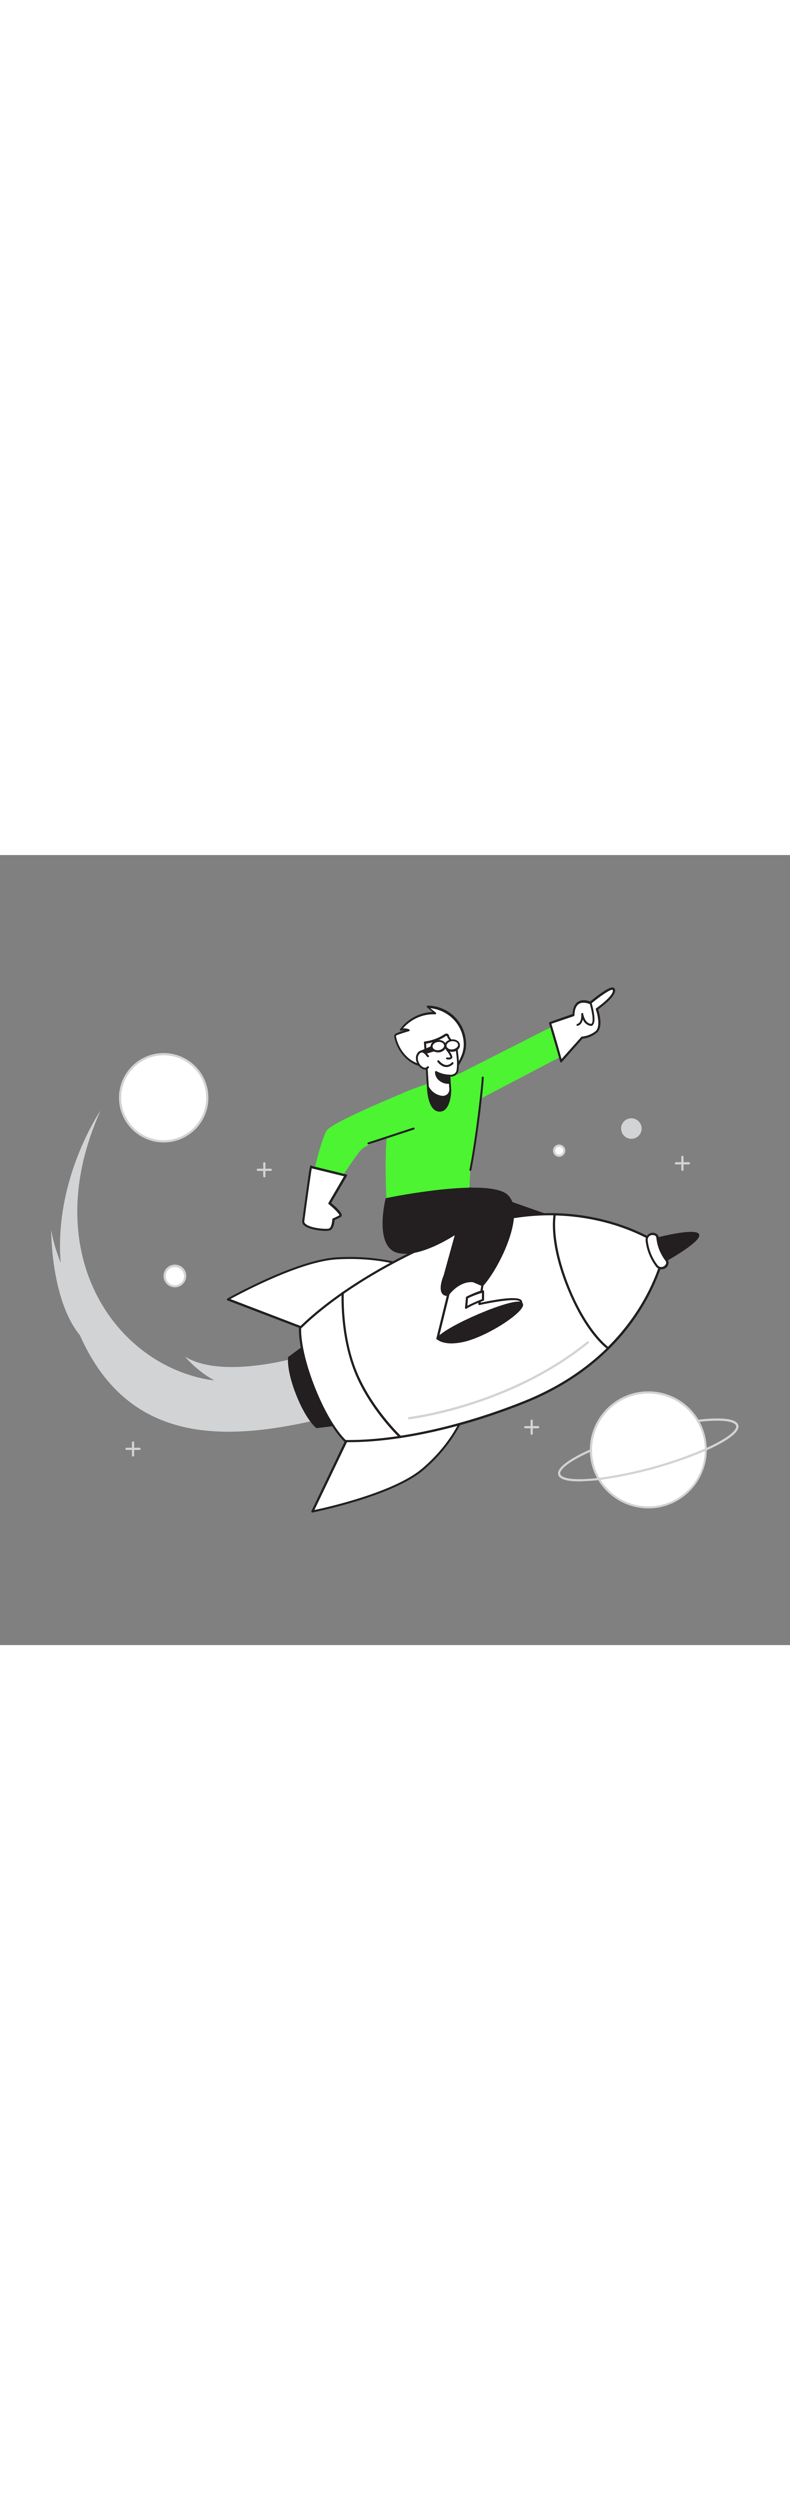 <svg version="1.1" id="Layer_1" xmlns="http://www.w3.org/2000/svg" xmlns:xlink="http://www.w3.org/1999/xlink" x="0px" y="0px" viewBox="0 0 500 500" style="width: 158px;" xml:space="preserve" data-imageid="rocket-boy-26" imageName="Rocket Boy" class="illustrations_image">
<rect x="0" y="0" width="500" height="500" fill="#808080" stroke="none"/>
<style type="text/css">
	.st0_rocket-boy-26{fill:#231F20;}
	.st1_rocket-boy-26{fill:#FFFFFF;}
	.st2_rocket-boy-26{fill:#D1D3D4;}
	.st3_rocket-boy-26{fill:#68E1FD;}
</style>
<g id="Left_Foot_rocket-boy-26">
	<polygon class="st0_rocket-boy-26" points="297.1,210.8 388.7,242.9 340.6,255.2 284.3,227.4 &#9;"/>
	<path class="st0_rocket-boy-26" d="M340.6,255.8c-0.1,0-0.2,0-0.3-0.1L284,227.9c-0.3-0.1-0.4-0.5-0.3-0.8c0,0,0-0.1,0.1-0.1l12.9-16.6&#10;&#9;&#9;c0.2-0.2,0.4-0.3,0.7-0.2l91.6,32.1c0.3,0.1,0.4,0.3,0.4,0.6c0,0.3-0.2,0.5-0.5,0.6l-48.1,12.3&#10;&#9;&#9;C340.7,255.8,340.7,255.8,340.6,255.8z M285.2,227.2l55.5,27.4l45.9-11.8l-89.2-31.3L285.2,227.2z"/>
</g>
<g id="Stars_and_Planet_rocket-boy-26">
	<circle class="st1_rocket-boy-26" cx="103.6" cy="153.6" r="27.6"/>
	<path class="st2_rocket-boy-26" d="M103.6,181.9c-15.6,0-28.3-12.7-28.3-28.3c0-15.6,12.7-28.3,28.3-28.3c15.6,0,28.3,12.7,28.3,28.3&#10;&#9;&#9;C131.9,169.2,119.2,181.9,103.6,181.9z M103.6,126.7c-14.9,0-26.9,12.1-26.9,26.9s12.1,26.9,26.9,26.9s26.9-12.1,26.9-26.9&#10;&#9;&#9;C130.5,138.7,118.4,126.7,103.6,126.7z"/>
	<circle class="st1_rocket-boy-26" cx="110.7" cy="266.5" r="6.5"/>
	<path class="st2_rocket-boy-26" d="M110.7,273.6c-4,0-7.2-3.2-7.2-7.2c0-4,3.2-7.2,7.2-7.2s7.2,3.2,7.2,7.2l0,0&#10;&#9;&#9;C117.8,270.4,114.6,273.6,110.7,273.6z M110.7,260.7c-3.2,0-5.8,2.6-5.8,5.8c0,3.2,2.6,5.8,5.8,5.8c3.2,0,5.8-2.6,5.8-5.8&#10;&#9;&#9;c0,0,0,0,0,0C116.4,263.3,113.8,260.7,110.7,260.7z"/>
	<circle class="st1_rocket-boy-26" cx="353.9" cy="187.1" r="3.2"/>
	<path class="st2_rocket-boy-26" d="M353.9,191c-2.2,0-3.9-1.8-3.9-3.9c0-2.2,1.8-3.9,3.9-3.9c2.2,0,3.9,1.8,3.9,3.9c0,0,0,0,0,0&#10;&#9;&#9;C357.8,189.2,356,191,353.9,191z M353.9,184.6c-1.4,0-2.5,1.1-2.5,2.5s1.1,2.5,2.5,2.5s2.5-1.1,2.5-2.5l0,0&#10;&#9;&#9;C356.4,185.7,355.3,184.5,353.9,184.6C353.9,184.5,353.9,184.5,353.9,184.6L353.9,184.6z"/>
	<circle class="st2_rocket-boy-26" cx="399.6" cy="173.1" r="6.5"/>
	<circle class="st1_rocket-boy-26" cx="410.4" cy="376.5" r="36.4"/>
	<path class="st2_rocket-boy-26" d="M410.4,413.5c-20.5,0-37.1-16.6-37.1-37s16.6-37.1,37-37.1c16.7,0,31.3,11.1,35.7,27.2l0,0&#10;&#9;&#9;c5.4,19.7-6.2,40.1-25.9,45.6C417,413.1,413.7,413.5,410.4,413.5L410.4,413.5z M410.4,340.8c-19.7,0-35.7,16-35.7,35.7&#10;&#9;&#9;c0,19.7,16,35.7,35.7,35.7c19.7,0,35.7-16,35.7-35.7c0-3.2-0.4-6.4-1.3-9.5l0,0C440.4,351.5,426.4,340.8,410.4,340.8L410.4,340.8z"/>
	<path class="st2_rocket-boy-26" d="M366.6,396.4c-6.5,0-12.4-0.9-13.3-4.2c-1.5-5.4,12.1-12.4,20.4-16.1c0.4-0.2,0.8,0,0.9,0.4&#10;&#9;&#9;c0.2,0.4,0,0.8-0.4,0.9c-15.5,6.9-20.3,12-19.6,14.4s7.4,4.4,24.2,2.4c23.2-3.1,46-9.4,67.5-18.6c15.5-6.9,20.3-12,19.6-14.4&#10;&#9;&#9;s-7.4-4.4-24.2-2.4c-0.4,0-0.7-0.2-0.8-0.6c0,0,0,0,0,0c0-0.4,0.2-0.7,0.6-0.8c9-1.1,24.3-2,25.8,3.4s-12.1,12.4-20.4,16.1&#10;&#9;&#9;c-21.7,9.3-44.6,15.5-67.9,18.7C374.9,396,370.7,396.3,366.6,396.4z"/>
	<path class="st2_rocket-boy-26" d="M336.5,366.9c-0.4,0-0.7-0.3-0.7-0.7v0V358c0-0.4,0.3-0.7,0.7-0.7c0.4,0,0.7,0.3,0.7,0.7v8.2&#10;&#9;&#9;C337.2,366.6,336.9,366.9,336.5,366.9z"/>
	<path class="st2_rocket-boy-26" d="M340.6,362.8h-8.2c-0.4,0-0.7-0.3-0.7-0.7c0-0.4,0.3-0.7,0.7-0.7h8.2c0.4,0,0.7,0.3,0.7,0.7&#10;&#9;&#9;S341,362.8,340.6,362.8C340.6,362.8,340.6,362.8,340.6,362.8z"/>
	<path class="st2_rocket-boy-26" d="M431.9,199.9c-0.4,0-0.7-0.3-0.7-0.7c0,0,0,0,0,0V191c0-0.4,0.3-0.7,0.7-0.7c0.4,0,0.7,0.3,0.7,0.7&#10;&#9;&#9;c0,0,0,0,0,0v8.2C432.6,199.6,432.2,199.9,431.9,199.9z"/>
	<path class="st2_rocket-boy-26" d="M436,195.8h-8.2c-0.4,0-0.7-0.3-0.7-0.7s0.3-0.7,0.7-0.7c0,0,0,0,0,0h8.2c0.4,0,0.7,0.3,0.7,0.7&#10;&#9;&#9;C436.7,195.5,436.4,195.8,436,195.8z"/>
	<path class="st2_rocket-boy-26" d="M84.2,380.7c-0.4,0-0.7-0.3-0.7-0.7l0,0v-8.2c0-0.4,0.3-0.7,0.7-0.7c0.4,0,0.7,0.3,0.7,0.7v8.3&#10;&#9;&#9;C84.9,380.4,84.6,380.7,84.2,380.7z"/>
	<path class="st2_rocket-boy-26" d="M88.3,376.5h-8.2c-0.4,0-0.7-0.3-0.7-0.7c0-0.4,0.3-0.7,0.7-0.7h8.2c0.4,0,0.7,0.3,0.7,0.7&#10;&#9;&#9;C89,376.2,88.7,376.5,88.3,376.5C88.3,376.5,88.3,376.5,88.3,376.5z"/>
	<path class="st2_rocket-boy-26" d="M167.3,204c-0.4,0-0.7-0.3-0.7-0.7v-8.2c0-0.4,0.3-0.7,0.7-0.7c0.4,0,0.7,0.3,0.7,0.7v8.2&#10;&#9;&#9;C168,203.7,167.7,204,167.3,204z"/>
	<path class="st2_rocket-boy-26" d="M171.4,199.9h-8.2c-0.4,0-0.7-0.3-0.7-0.7c0-0.4,0.3-0.7,0.7-0.7c0,0,0,0,0,0h8.2c0.4,0,0.7,0.3,0.7,0.7&#10;&#9;&#9;C172.1,199.6,171.8,199.9,171.4,199.9C171.4,199.9,171.4,199.9,171.4,199.9z"/>
</g>
<g id="Rocket_rocket-boy-26">
	<path class="st2_rocket-boy-26" d="M189.9,317.5c0,0-48.6,14.7-72.7,0c0,0,18.5,23.1,43.6,20.5S189.9,317.5,189.9,317.5z"/>
	<path class="st2_rocket-boy-26" d="M206.8,304.8c0,0-37,35.8-79,26.4c-58.3-13-103.3-82.4-64.2-169.4c0,0-40.6,59-19.6,124.7&#10;&#9;&#9;c28.8,90,98.3,86.3,169.1,67.9"/>
	<path class="st0_rocket-boy-26" d="M182.9,318c0,0-1.1,7.8,5.2,23.5s12.4,20.6,12.4,20.6l22.2-2.7l-21.8-54.6L182.9,318z"/>
	<path class="st0_rocket-boy-26" d="M200.5,362.7c-0.1,0-0.3,0-0.4-0.1c-0.3-0.2-6.4-5.2-12.6-20.8s-5.2-23.5-5.2-23.8c0-0.2,0.1-0.3,0.2-0.4&#10;&#9;&#9;l18-13.3c0.2-0.1,0.4-0.2,0.5-0.1c0.2,0.1,0.3,0.2,0.4,0.4l21.8,54.6c0.1,0.3,0,0.7-0.3,0.8c-0.1,0-0.1,0-0.2,0L200.5,362.7&#10;&#9;&#9;L200.5,362.7z M183.5,318.4c-0.1,1.5-0.3,9.1,5.1,22.9s10.9,19.2,12,20.2l21.1-2.6l-21.2-53.1L183.5,318.4z"/>
	<path class="st1_rocket-boy-26" d="M293.4,354.4c0,0-6.2,17.8-26,34.5s-69.6,26.5-69.6,26.5l27.3-57.1L293.4,354.4z"/>
	<path class="st0_rocket-boy-26" d="M197.8,416.2c-0.2,0-0.4-0.1-0.6-0.3c-0.2-0.2-0.2-0.5-0.1-0.7l27.3-57.1c0.1-0.2,0.3-0.4,0.6-0.4l68.3-4&#10;&#9;&#9;c0.2,0,0.5,0.1,0.6,0.3c0.1,0.2,0.2,0.4,0.1,0.6c-0.1,0.2-6.5,18.2-26.2,34.8s-69.5,26.6-70,26.7L197.8,416.2z M225.6,359.1&#10;&#9;&#9;L199,414.5c8.2-1.7,50.4-11.2,68-26.1c16.8-14.2,23.8-29.3,25.4-33.2L225.6,359.1z"/>
	<path class="st1_rocket-boy-26" d="M255.6,259.6c0,0-16.7-5.9-42.6-4.4s-68.8,25.9-68.8,25.9l59.1,22.6L255.6,259.6z"/>
	<path class="st0_rocket-boy-26" d="M203.3,304.5c-0.1,0-0.2,0-0.2,0l-59.1-22.6c-0.3-0.1-0.4-0.3-0.4-0.6c0-0.3,0.1-0.5,0.4-0.7&#10;&#9;&#9;c0.4-0.2,43.4-24.5,69.1-26s42.7,4.4,42.9,4.5c0.4,0.1,0.6,0.5,0.4,0.9c0,0.1-0.1,0.2-0.2,0.3l-52.3,44.1&#10;&#9;&#9;C203.7,304.4,203.5,304.5,203.3,304.5z M145.8,281l57.4,22l51-43.1c-4.2-1.3-19.6-5.3-41.1-4C190.2,257.2,153.2,277,145.8,281z"/>
	<path class="st1_rocket-boy-26" d="M189.9,299.3c21.7-21.3,56.8-43.2,98.9-60c63.8-25.4,111-3.5,126.6,5.8c3.5,2.1,5.1,6.2,4,10.1&#10;&#9;&#9;c-5,17.5-24.1,65.9-87.9,91.3c-42.1,16.8-82.6,25-113,24.5c0,0-9.8-8.7-19.8-33.6S189.9,299.3,189.9,299.3z"/>
	<path class="st0_rocket-boy-26" d="M221.1,371.6h-2.6c-0.2,0-0.3-0.1-0.4-0.2c-0.4-0.4-10.1-9.1-20-33.9s-8.9-37.8-8.9-38.3&#10;&#9;&#9;c0-0.2,0.1-0.3,0.2-0.4c22.6-22.1,58.7-44,99.1-60.2c63.3-25.2,110.1-4.4,127.2,5.8c3.8,2.2,5.6,6.7,4.4,10.9&#10;&#9;&#9;c-5.5,19.2-25,66.5-88.3,91.8C292.5,362.8,252.3,371.6,221.1,371.6z M218.8,370.2c31.3,0.4,72.4-8.5,112.5-24.5&#10;&#9;&#9;c62.7-25,82.1-71.9,87.5-90.8c1-3.6-0.5-7.4-3.7-9.3c-17-10.1-63.3-30.7-126-5.7c-40.1,16-76,37.7-98.5,59.7&#10;&#9;&#9;c-0.1,1.9-0.2,14.8,8.8,37.5S217.4,368.9,218.8,370.2z"/>
	<path class="st1_rocket-boy-26" d="M419.4,255.1c-3.2,11.1-12.1,34.7-34.5,57c0,0-13.6-9.3-25.4-38.9s-8.4-45.7-8.4-45.7&#10;&#9;&#9;c31.6,0.7,54.3,11.7,64.3,17.6C418.9,247.1,420.5,251.2,419.4,255.1z"/>
	<path class="st0_rocket-boy-26" d="M384.9,312.8c-0.1,0-0.3,0-0.4-0.1c-0.6-0.4-13.9-9.8-25.7-39.2s-8.5-45.5-8.4-46.1c0.1-0.3,0.4-0.5,0.7-0.6&#10;&#9;&#9;l0,0c31.4,0.7,54,11.4,64.6,17.7c3.8,2.2,5.6,6.7,4.4,10.9l0,0c-3.4,11.9-12.4,35.2-34.7,57.3C385.2,312.7,385.1,312.8,384.9,312.8&#10;&#9;&#9;z M351.7,228.1c-0.5,3.1-2,18.8,8.4,44.8s22.2,36.3,24.7,38.3c21.8-21.8,30.6-44.5,33.9-56.2l0,0c1-3.6-0.5-7.4-3.7-9.3&#10;&#9;&#9;C404.6,239.4,382.5,229,351.7,228.1z"/>
	<path class="st1_rocket-boy-26" d="M199.6,296.3c-0.4,0-0.7-0.3-0.7-0.7c0-0.2,0.1-0.4,0.2-0.5c15.7-12.9,32.3-24.7,49.4-35.6&#10;&#9;&#9;c0.3-0.2,0.8-0.1,1,0.2c0.2,0.3,0.1,0.8-0.2,1l0,0c-17.1,10.8-33.6,22.7-49.3,35.5C199.9,296.2,199.8,296.3,199.6,296.3z"/>
	<path class="st0_rocket-boy-26" d="M253.3,369c-0.2,0-0.4-0.1-0.5-0.2c-0.2-0.2-19.1-18.2-28.5-41.8s-8.1-49.7-8.1-49.9c0-0.4,0.4-0.7,0.7-0.7&#10;&#9;&#9;c0,0,0,0,0,0c0.4,0,0.7,0.4,0.7,0.7c0,0.3-1.3,26.1,8,49.3s28,41.1,28.2,41.3c0.3,0.3,0.3,0.7,0,1c0,0,0,0,0,0&#10;&#9;&#9;C253.7,368.9,253.5,369,253.3,369z"/>
	<path class="st0_rocket-boy-26" d="M413.5,243.2c0,0,26.9-7,28.5-3s-22.8,17.4-22.8,17.4"/>
	<path class="st0_rocket-boy-26" d="M419.2,258.3c-0.2,0-0.4-0.1-0.5-0.3c-0.2-0.3,0-0.7,0.2-0.8c11.5-6.3,23.3-14.5,22.5-16.7s-15.1,0.1-27.8,3.4&#10;&#9;&#9;c-0.3,0.1-0.7-0.1-0.8-0.4c-0.1-0.3,0.1-0.7,0.5-0.8c6.4-1.7,27.6-6.8,29.2-2.6s-17.2,15-23,18.2&#10;&#9;&#9;C419.4,258.3,419.3,258.3,419.2,258.3z"/>
	<path class="st1_rocket-boy-26" d="M415.8,260.2c-3.7-4.8-6-10.5-6.6-16.5c-0.1-2,1.4-3.7,3.3-3.9l0,0c1.6-0.4,3.2,0.6,3.6,2.2c0,0.1,0,0.1,0,0.2&#10;&#9;&#9;c0.5,5.2,2.5,10.1,5.7,14.2c0.9,1.4,0.6,3.2-0.8,4.2c-0.1,0-0.1,0.1-0.2,0.1l0,0C419.3,262,417.1,261.7,415.8,260.2z"/>
	<path class="st0_rocket-boy-26" d="M418.6,262.2c-1.3,0-2.5-0.6-3.3-1.6c-3.7-4.9-6.1-10.7-6.7-16.8c-0.1-2.3,1.6-4.4,3.9-4.7&#10;&#9;&#9;c1.1-0.2,2.3,0.1,3.2,0.8c0.7,0.5,1.2,1.4,1.3,2.3c0.5,5,2.4,9.8,5.5,13.9c0.5,0.7,0.8,1.6,0.6,2.5c-0.2,1.1-0.8,2.1-1.8,2.8&#10;&#9;&#9;C420.5,261.9,419.6,262.2,418.6,262.2z M413.1,240.5h-0.5c-1.6,0.2-2.7,1.5-2.7,3.1c0.6,5.9,2.8,11.5,6.4,16.1l0,0&#10;&#9;&#9;c1,1.2,2.8,1.4,4.1,0.4c0.6-0.4,1.1-1.1,1.2-1.8c0.1-0.5,0-1-0.4-1.5c-3.2-4.2-5.3-9.3-5.8-14.6c-0.1-0.5-0.3-1-0.7-1.3&#10;&#9;&#9;C414.3,240.7,413.7,240.5,413.1,240.5L413.1,240.5z"/>
	<path class="st2_rocket-boy-26" d="M258.9,357.1c-0.4,0-0.7-0.4-0.7-0.7c0-0.3,0.3-0.6,0.6-0.7c0.6-0.1,63.1-7.6,112.8-47.8&#10;&#9;&#9;c0.3-0.2,0.8-0.2,1,0.1c0,0,0,0,0,0c0.2,0.3,0.2,0.7-0.1,1c0,0,0,0,0,0C322.5,349.5,259.6,357.1,258.9,357.1L258.9,357.1z"/>
	<path class="st2_rocket-boy-26" d="M58.2,299.1c-2.1-4.2-22.6-39.5-25.8-62.1c0,0-0.4,44,18,66.7S58.2,299.1,58.2,299.1z"/>
</g>
<g id="Character_rocket-boy-26">
	<path class="st3_rocket-boy-26 targetColor" d="M307.4,142.8c0,0-10.6,48.1-10.2,68c0,1,3.1,3.4,3.2,4.3c1.5,17.8-55.8,2.8-55.8,2.8s-2.1-37.7,2.1-51.2&#10;&#9;&#9;s8.8-16.4,8.8-16.4s38.3-15.1,45.1-12.9S307.4,142.8,307.4,142.8z" style="fill: rgb(76, 244, 50);"/>
	<polygon class="st3_rocket-boy-26 targetColor" points="286.8,163.3 359.7,125.1 353.9,106.3 275.9,145.9 &#9;" style="fill: rgb(76, 244, 50);"/>
	<path class="st1_rocket-boy-26" d="M287.9,134.1c1.2-0.5,2.2-1.5,2.8-2.7c2.1-3.7,3.7-7.7,3.6-12c-0.3-12.9-10.8-23.2-23.7-23.4l5,4&#10;&#9;&#9;c-8.6-0.3-16.8,3.6-21.9,10.6c1.7-0.5,3.5-0.4,5.1,0.2c-2.5,0.7-5,1.5-7.5,2.4c-0.8,0.1-1.3,0.9-1.2,1.7c0,0.1,0.1,0.3,0.1,0.4&#10;&#9;&#9;c1.8,8.3,8,16,16.4,17.8c1.4,0.3,2.9,0.4,4.3,0.6c3.2,0.4,6.3,1.1,9.5,1.2c2,0.1,4,0,6-0.4C286.9,134.4,287.4,134.3,287.9,134.1z"/>
	<path class="st0_rocket-boy-26" d="M281.9,135.7c-0.5,0-1,0-1.6,0c-2.1-0.1-4.2-0.4-6.2-0.8c-1.1-0.2-2.2-0.3-3.3-0.5l-1-0.1&#10;&#9;&#9;c-1.1-0.1-2.2-0.3-3.3-0.5c-8.1-1.7-14.9-9.1-16.9-18.3c-0.2-0.6-0.1-1.3,0.2-1.9c0.3-0.4,0.8-0.7,1.3-0.9c1.6-0.7,3.3-1.2,5-1.8&#10;&#9;&#9;c-0.8,0-1.5,0.1-2.2,0.3c-0.3,0.1-0.5,0-0.7-0.2c-0.2-0.2-0.2-0.5,0-0.8c4.9-6.6,12.5-10.6,20.6-10.9l-3.5-2.9&#10;&#9;&#9;c-0.2-0.2-0.3-0.5-0.2-0.7c0.1-0.2,0.3-0.4,0.6-0.4c13.3,0.1,24,10.7,24.3,24c0.1,3.9-1.1,7.9-3.7,12.3c-0.6,1.4-1.7,2.4-3.1,3l0,0&#10;&#9;&#9;c-0.5,0.2-1.1,0.4-1.6,0.5C285,135.5,283.5,135.7,281.9,135.7z M255.8,109.7c1.1,0,2.1,0.2,3.1,0.6c0.3,0.1,0.4,0.4,0.4,0.6&#10;&#9;&#9;c0,0.3-0.2,0.5-0.5,0.6c-2.5,0.7-5,1.5-7.4,2.4c-0.3,0.1-0.5,0.2-0.7,0.4c-0.1,0.3-0.1,0.6,0,0.9c1.9,8.7,8.2,15.7,15.9,17.3&#10;&#9;&#9;c1,0.2,2.1,0.4,3.2,0.5l1,0.1c1.1,0.1,2.2,0.3,3.4,0.5c2,0.3,4.1,0.6,6.1,0.8c2,0.1,3.9,0,5.8-0.4c0.5-0.1,1-0.2,1.4-0.4l0,0&#10;&#9;&#9;c1.1-0.5,2-1.3,2.5-2.5c2.5-4.2,3.6-8,3.5-11.6c-0.1-5-1.9-9.9-5-13.8c-4-5-9.8-8.1-16.2-8.8l3.5,2.8c0.2,0.2,0.3,0.5,0.2,0.7&#10;&#9;&#9;c-0.1,0.3-0.3,0.4-0.6,0.4c-7.8-0.3-15.3,3-20.4,9C255.4,109.7,255.6,109.7,255.8,109.7L255.8,109.7z M287.9,134.1L287.9,134.1z"/>
	<path class="st0_rocket-boy-26" d="M270.8,146.7c0,0,0.2,14.6,7.1,15.1s7.1-13,7.1-13"/>
	<path class="st0_rocket-boy-26" d="M278.3,162.4h-0.4c-7.4-0.5-7.7-15.1-7.7-15.7c0-0.3,0.2-0.7,0.5-0.7s0.7,0.2,0.7,0.5c0,0.1,0,0.1,0,0.2&#10;&#9;&#9;c0,0.1,0.3,14.1,6.6,14.5c1.1,0.1,2.2-0.3,3-1.1c3.3-3,3.4-11.2,3.4-11.3c0-0.3,0.3-0.6,0.6-0.6c0.3,0,0.6,0.3,0.6,0.6c0,0,0,0,0,0&#10;&#9;&#9;c0,0.4-0.1,8.8-3.8,12.2C280.9,161.9,279.6,162.4,278.3,162.4z"/>
	<path class="st1_rocket-boy-26" d="M284.4,139.6l0.6,9.2c0,0-0.6,5.2-6.3,4c-3.4-0.8-6.3-3-7.9-6.1c0,0-1.4-22.1-1.9-28c4.1-0.5,8.1-1.9,11.6-4&#10;&#9;&#9;c0.5-0.4,1.1-0.8,1.7-1c1.1-0.2,1,0.5,1.5,1.4c0.9,1.8,2.4,3.2,4.2,4c0.2,0.1,0.4,0.2,0.6,0.4c0.1,0.2,0.1,0.3,0.1,0.5&#10;&#9;&#9;c0.6,5.3,1.7,10.5,0.9,15.8C289,140.4,284.4,139.6,284.4,139.6z"/>
	<path class="st0_rocket-boy-26" d="M280.3,153.6c-0.6,0-1.2-0.1-1.8-0.2c-3.6-0.8-6.7-3.2-8.3-6.5c0-0.1,0-0.1,0-0.2c0-0.2-1.4-22.2-1.9-28&#10;&#9;&#9;c0-0.2,0-0.3,0.1-0.5c0.1-0.1,0.3-0.2,0.4-0.2c4-0.5,7.9-1.8,11.4-3.9c0.2-0.1,0.3-0.2,0.5-0.3c0.4-0.3,0.9-0.6,1.5-0.8&#10;&#9;&#9;c0.8-0.2,1.7,0.3,1.9,1.1c0,0,0,0.1,0,0.1c0.1,0.2,0.2,0.4,0.2,0.6c0.9,1.6,2.2,3,3.9,3.7c0.3,0.1,0.7,0.4,0.9,0.7&#10;&#9;&#9;c0.1,0.2,0.2,0.5,0.2,0.8c0.1,1.1,0.3,2.3,0.4,3.4c0.5,4.1,1.1,8.3,0.5,12.6c-0.1,1.3-0.8,2.5-1.8,3.3c-1,0.7-2.2,1-3.4,1l0.6,8.5&#10;&#9;&#9;c-0.2,1.6-1,3-2.2,3.9C282.5,153.3,281.4,153.7,280.3,153.6z M271.4,146.5c1.5,2.9,4.2,5,7.4,5.7c1.3,0.4,2.7,0.2,3.9-0.5&#10;&#9;&#9;c0.9-0.7,1.5-1.8,1.7-2.9l-0.6-9.1c0-0.2,0.1-0.4,0.2-0.5c0.1-0.1,0.3-0.2,0.5-0.2c1.1,0.2,2.2-0.1,3.2-0.7&#10;&#9;&#9;c0.8-0.6,1.2-1.5,1.3-2.4c0.6-4.1,0-8.2-0.5-12.2c-0.1-1.1-0.3-2.3-0.4-3.4c0-0.1,0-0.2,0-0.2c-0.1-0.1-0.2-0.1-0.3-0.2&#10;&#9;&#9;c-1.9-0.9-3.5-2.4-4.5-4.3c-0.1-0.2-0.2-0.5-0.3-0.7c-0.1-0.1-0.1-0.3-0.2-0.4l0,0c-0.1,0-0.2,0-0.4,0c-0.3,0.1-0.6,0.3-0.9,0.5&#10;&#9;&#9;c-0.2,0.1-0.4,0.3-0.6,0.4c-3.5,2-7.3,3.4-11.2,4C270.1,125.6,271.3,144.8,271.4,146.5L271.4,146.5z"/>
	<path class="st0_rocket-boy-26" d="M284.6,144.1c-2.3,0.2-4.5-0.5-6.3-1.9c-1.5-1.2-2.3-3-2.4-4.9c2.6,1.4,5.5,2.2,8.4,2.3L284.6,144.1z"/>
	<path class="st0_rocket-boy-26" d="M284,144.8c-2.2,0.1-4.4-0.7-6.1-2.1c-1.6-1.3-2.6-3.3-2.6-5.4c0-0.3,0.3-0.6,0.7-0.6c0.1,0,0.2,0,0.3,0.1&#10;&#9;&#9;c2.5,1.4,5.3,2.1,8.1,2.2c0.3,0,0.6,0.2,0.6,0.6l0.2,4.5c0,0.3-0.2,0.6-0.5,0.6C284.5,144.7,284.2,144.8,284,144.8z M276.7,138.4&#10;&#9;&#9;c0.3,1.3,1,2.5,2.1,3.4c1.5,1.2,3.3,1.9,5.2,1.8l-0.2-3.3C281.3,140.1,278.9,139.5,276.7,138.4L276.7,138.4z"/>
	<path class="st1_rocket-boy-26" d="M283,123.2c0,0,3.2,4.2,2.6,5.1c-0.7,0.8-2.7,0.4-2.7,0.4"/>
	<path class="st0_rocket-boy-26" d="M283.9,129.4c-0.4,0-0.8,0-1.1-0.1c-0.3-0.1-0.6-0.4-0.5-0.7c0,0,0,0,0,0c0.1-0.3,0.4-0.6,0.7-0.5c0,0,0,0,0,0&#10;&#9;&#9;c0.7,0.1,1.8,0.1,2.1-0.2c-0.6-1.6-1.5-3-2.6-4.3c-0.2-0.3-0.2-0.6,0.1-0.9c0,0,0,0,0,0c0.3-0.2,0.7-0.2,0.9,0.1c0,0,0,0,0,0&#10;&#9;&#9;c2.4,3.1,3.2,5,2.6,5.8C285.5,129.2,284.7,129.5,283.9,129.4z"/>
	<path class="st0_rocket-boy-26" d="M282.6,134.2h-0.2c-3.1-0.1-5.4-3.1-5.5-3.3c-0.2-0.3-0.2-0.7,0.1-0.9c0,0,0,0,0,0c0.3-0.2,0.6-0.2,0.9,0.1&#10;&#9;&#9;c0,0,0,0,0,0c0,0,2.1,2.7,4.6,2.8c1.3,0,2.6-0.6,3.4-1.6c0.2-0.3,0.6-0.3,0.9-0.1c0.3,0.2,0.3,0.6,0.1,0.9c0,0,0,0,0,0.1&#10;&#9;&#9;C285.7,133.4,284.2,134.1,282.6,134.2z"/>
	<path class="st1_rocket-boy-26" d="M287.1,264.4L276.9,306c0,0,51-17.1,52.8-22.6s-26.4,0.8-26.4,0.8l2-11.9L287.1,264.4z"/>
	<path class="st0_rocket-boy-26" d="M276.9,306.7c-0.2,0-0.3-0.1-0.5-0.2c-0.2-0.2-0.3-0.4-0.2-0.7l10.2-41.6c0.1-0.2,0.2-0.4,0.4-0.5&#10;&#9;&#9;c0.2-0.1,0.4-0.1,0.6,0l18.2,7.9c0.3,0.1,0.5,0.4,0.4,0.8l-1.8,10.9c5.6-1.2,23-4.8,25.8-1.6c0.5,0.5,0.6,1.3,0.4,1.9&#10;&#9;&#9;c-1.9,5.7-48,21.3-53.2,23.1C277.1,306.7,277,306.7,276.9,306.7z M287.6,265.3l-9.7,39.6c19.6-6.6,49.9-18,51.2-21.8&#10;&#9;&#9;c0.1-0.3,0-0.5-0.1-0.6c-1.9-2.1-16.6,0.3-25.5,2.3c-0.2,0.1-0.5,0-0.6-0.2c-0.2-0.2-0.2-0.4-0.2-0.6l1.9-11.4L287.6,265.3z"/>
	<path class="st0_rocket-boy-26" d="M244.6,217.8c0,0-7.1,29.4,6.9,33.4s37.3-12,37.3-12l-7.6,27.3c0,0-5.1,12.3,2.3,11.8&#10;&#9;&#9;c6.6-8.6,15.7-10.9,21.9-6c9.7-10.8,26.8-44.7,15.8-56.3S244.6,217.8,244.6,217.8z"/>
	<path class="st0_rocket-boy-26" d="M283,279c-1.3,0.1-2.5-0.5-3.2-1.5c-2.4-3.3,0.7-10.9,0.9-11.2l7.1-25.7c-5.3,3.4-24.2,14.6-36.5,11.1&#10;&#9;&#9;c-14.4-4.1-7.6-32.9-7.3-34.1c0.1-0.2,0.2-0.4,0.5-0.5c2.7-0.6,66-13.4,77.2-1.7s-5.6,45.9-15.8,57.2c-0.2,0.2-0.6,0.3-0.8,0.1&#10;&#9;&#9;c-2.4-1.9-5.4-2.7-8.5-2.3c-4.5,0.6-8.9,3.5-12.6,8.2c-0.1,0.1-0.3,0.2-0.4,0.2L283,279z M288.8,238.6c0.1,0,0.3,0,0.4,0.1&#10;&#9;&#9;c0.2,0.1,0.3,0.4,0.2,0.7l-7.6,27.3c-0.9,2.1-2.6,7.8-1,10.1c0.6,0.7,1.5,1.1,2.4,1c3.8-4.8,8.5-7.8,13.2-8.4&#10;&#9;&#9;c3.1-0.4,6.3,0.3,8.9,2.2c9.7-11.1,25.8-44.1,15.4-55.1c-10.2-10.8-70.2,0.9-75.6,1.9c-0.8,3.4-5.9,28.7,6.5,32.3&#10;&#9;&#9;c13.5,3.9,36.6-11.7,36.8-11.9C288.5,238.7,288.6,238.6,288.8,238.6L288.8,238.6z"/>
	<path class="st0_rocket-boy-26" d="M276.9,306c0,0,5.6,5.5,21.5,0s36.1-20.2,31.2-22.6S282.3,298.3,276.9,306z"/>
	<path class="st0_rocket-boy-26" d="M285.8,309.1c-6.5,0-9.1-2.5-9.3-2.6c-0.2-0.2-0.3-0.5-0.1-0.8c5.3-7.5,47.9-25.7,53.6-22.8&#10;&#9;&#9;c0.7,0.3,1.1,1.1,1.1,1.8c-0.3,4.9-18.5,17.1-32.4,21.9C294.6,308.1,290.2,309,285.8,309.1z M277.8,305.9c1.6,1,7.6,4,20.5-0.5&#10;&#9;&#9;c14-4.8,31.3-16.9,31.6-20.9c0-0.3-0.1-0.6-0.4-0.6C325.2,281.8,284.5,298.1,277.8,305.9L277.8,305.9z M276.9,306L276.9,306z"/>
	<path class="st1_rocket-boy-26" d="M305.7,281.6c0,0-7.6,2.9-10.7,4.9l0.6-6.4c0,0,8.3-4,10.1-3.8V281.6z"/>
	<path class="st0_rocket-boy-26" d="M295,287.2c-0.1,0-0.3,0-0.4-0.1c-0.2-0.1-0.4-0.4-0.3-0.7l0.6-6.4c0-0.2,0.2-0.5,0.4-0.6&#10;&#9;&#9;c1.4-0.7,8.6-4.1,10.5-3.9c0.4,0,0.6,0.3,0.6,0.7v5.3c0,0.3-0.2,0.5-0.5,0.6c-0.1,0-7.5,2.9-10.5,4.9&#10;&#9;&#9;C295.3,287.2,295.1,287.2,295,287.2z M296.2,280.5l-0.4,4.7c3-1.5,6-2.9,9.2-4.1v-4C302,278,299,279.1,296.2,280.5L296.2,280.5z&#10;&#9;&#9; M305.7,281.5L305.7,281.5z"/>
	<path class="st3_rocket-boy-26 targetColor" d="M261.7,147.9c0,0-50.6,20.5-54.8,26.3s-11.6,40.7-11.6,40.7l15.3-2.2c0,0,13.8-21.7,18.1-26.3s28.5-11,28.5-11&#10;&#9;&#9;L261.7,147.9z" style="fill: rgb(76, 244, 50);"/>
	<path class="st1_rocket-boy-26" d="M218.8,202.8l-10.3,17.6c0,0,8.7,7,6.6,8.1s-4.1,2.1-4.1,2.1s-0.2,5.8-2.8,6.4s-17-0.6-16.3-5.5&#10;&#9;&#9;c2.2-17,5-36.3,4.8-34.1L218.8,202.8z"/>
	<path class="st0_rocket-boy-26" d="M206.2,237.9c-3.9,0-10.8-1-13.6-3.4c-1-0.7-1.5-1.9-1.3-3.1c1-7.2,2.1-15.7,3.2-23.2&#10;&#9;&#9;c0.9-6.6,1.3-9.5,1.7-10.8c0,0,0-0.1,0-0.1c0,0,0,0.1,0,0.1c0.2-1,0.4-0.9,0.8-0.9c0.2,0,0.4,0.1,0.5,0.3l21.6,5.3&#10;&#9;&#9;c0.2,0.1,0.4,0.2,0.5,0.4c0.1,0.2,0.1,0.4,0,0.6l-10,17.1c2.1,1.7,6.9,5.9,6.7,7.9c0,0.4-0.3,0.8-0.7,1c-1.6,0.9-3.1,1.6-3.8,1.9&#10;&#9;&#9;c-0.1,1.5-0.7,6-3.2,6.6C207.7,237.8,206.9,237.9,206.2,237.9z M197.3,198.3c-0.6,3.7-2.8,18.8-4.7,33.4c-0.1,0.7,0.3,1.4,0.9,1.8&#10;&#9;&#9;c3.1,2.7,12.7,3.4,14.6,2.9c1.6-0.4,2.2-4.4,2.2-5.8c0-0.3,0.2-0.5,0.4-0.6c0,0,2-0.9,4.1-2c0.1-0.7-3-4-6.7-7&#10;&#9;&#9;c-0.3-0.2-0.3-0.6-0.2-0.9l9.8-16.8L197.3,198.3z"/>
	<path class="st1_rocket-boy-26" d="M355.1,130.5c0-0.7-6.9-24.2-6.9-24.2l14.9-5.2c0,0-0.2-5.5,3-7.6s7.6,0,7.6,0s13.1-11,14.7-8.7&#10;&#9;&#9;s-3.2,7.4-10.6,12.6c0,0,3.9,11-0.5,14.5c-2.6,2-5.7,3.3-8.9,3.6L355.1,130.5z"/>
	<path class="st0_rocket-boy-26" d="M355.1,131.2c-0.1,0-0.2,0-0.2,0c-0.3-0.1-0.4-0.3-0.5-0.6c-0.1-1-4.2-14.9-6.9-24c-0.1-0.4,0.1-0.7,0.4-0.9&#10;&#9;&#9;l14.5-5.1c0-1.5,0.4-5.8,3.3-7.7s6.6-0.7,7.8-0.2c2.5-2.1,11.4-9.3,14.4-8.9c0.4,0,0.8,0.3,1,0.6c2.3,3.3-5.3,9.6-10.3,13.3&#10;&#9;&#9;c0.7,2.3,3.3,11.4-0.9,14.8c-2.6,2.1-5.7,3.4-9,3.7L355.6,131C355.5,131.1,355.3,131.2,355.1,131.2z M355.8,130.5L355.8,130.5z&#10;&#9;&#9; M349,106.8c2.2,7.3,5.4,18.3,6.4,22.3l12.5-14c0.1-0.1,0.3-0.2,0.5-0.2c3.1-0.3,6.1-1.5,8.5-3.4c3.2-2.6,1.3-10.8,0.2-13.7&#10;&#9;&#9;c-0.1-0.3,0-0.6,0.2-0.8c8.5-6.1,11.4-10.3,10.4-11.7c-1-0.6-7.4,3.6-13.7,8.9c-0.2,0.2-0.5,0.2-0.8,0.1c0,0-4.1-1.9-6.9,0&#10;&#9;&#9;s-2.7,6.9-2.7,7c0,0.3-0.2,0.6-0.5,0.7L349,106.8z"/>
	<path class="st0_rocket-boy-26" d="M297.7,199.9h-0.1c-0.3-0.1-0.6-0.4-0.5-0.7c0,0,0,0,0,0c4.1-20.2,8-56.5,7.8-58.2c-0.1-0.3,0.1-0.7,0.4-0.8&#10;&#9;&#9;c0,0,0,0,0,0c0.3-0.1,0.7,0.1,0.8,0.5c0.4,1.3-3.7,38.6-7.8,58.8C298.3,199.6,298,199.9,297.7,199.9z"/>
	<path class="st0_rocket-boy-26" d="M233.2,183.1c-0.3,0-0.5-0.2-0.6-0.4c-0.1-0.3,0.1-0.7,0.4-0.8l28.6-9.4c0.3-0.1,0.7,0.1,0.8,0.4&#10;&#9;&#9;c0.1,0.3-0.1,0.7-0.4,0.8l-28.6,9.4C233.3,183.1,233.2,183.1,233.2,183.1z"/>
	<path class="st0_rocket-boy-26" d="M374,108.1c-0.1,0-0.2,0-0.4,0c-2.2-0.5-4-2-4.7-4.1c-0.4,1.7-1.2,3.5-3.3,4.1c-0.3,0.1-0.7-0.1-0.7-0.4&#10;&#9;&#9;c0,0,0,0,0,0c-0.1-0.3,0.1-0.7,0.4-0.8c0,0,0,0,0,0c3.1-0.8,2.6-6.3,2.6-6.3c0-0.3,0.2-0.6,0.5-0.7c0.3,0,0.6,0.2,0.7,0.5&#10;&#9;&#9;c0,0.1,0.9,5.9,4.7,6.4c0.3,0.1,0.5,0,0.7-0.2c1.4-1.6-0.1-8.8-1.4-13c-0.1-0.3,0.1-0.7,0.4-0.8c0,0,0,0,0,0&#10;&#9;&#9;c0.3-0.1,0.7,0.1,0.8,0.4c0.4,1.2,3.4,11.6,1.1,14.1C375.1,107.9,374.6,108.2,374,108.1z"/>
	<polygon class="st0_rocket-boy-26" points="273.2,121.4 266.2,124.4 266.2,126 275.7,123.2 &#9;"/>
	<path class="st0_rocket-boy-26" d="M266.2,126.6c-0.1,0-0.3,0-0.4-0.1c-0.2-0.1-0.2-0.3-0.2-0.5v-1.5c0-0.2,0.1-0.5,0.4-0.6l7.1-3&#10;&#9;&#9;c0.2-0.1,0.4-0.1,0.6,0.1l2.5,1.8c0.3,0.2,0.3,0.6,0.1,0.9c-0.1,0.1-0.2,0.2-0.3,0.2l-9.5,2.8C266.3,126.6,266.2,126.6,266.2,126.6&#10;&#9;&#9;z M266.8,124.8v0.3l7.5-2.2l-1.2-0.8L266.8,124.8z"/>
	<path class="st1_rocket-boy-26" d="M270.9,127.3c-1.1-1.3-2.8-3.7-4.8-2.8c-0.5,0.3-1,0.6-1.3,1.1c-1.5,2-1.1,4.6,0.1,6.7c1,1.8,4.2,4.4,6,1.9"/>
	<path class="st0_rocket-boy-26" d="M269.1,135.8h-0.2c-2-0.1-3.8-2-4.5-3.2c-1.5-2.6-1.6-5.4-0.1-7.4c0.4-0.6,0.9-1,1.6-1.3&#10;&#9;&#9;c2.3-1,4.1,1.3,5.2,2.7l0.3,0.3c0.2,0.3,0.2,0.7-0.1,0.9s-0.7,0.2-0.9-0.1l-0.3-0.3c-1.2-1.6-2.5-2.9-3.7-2.3&#10;&#9;&#9;c-0.4,0.2-0.8,0.5-1.1,0.9c-1.2,1.6-1.1,3.8,0.1,6c0.7,1.2,2.2,2.5,3.5,2.6c0.6,0,1.1-0.3,1.5-0.7c0.2-0.3,0.6-0.3,0.9-0.1&#10;&#9;&#9;c0.3,0.2,0.3,0.6,0.1,0.9c0,0,0,0,0,0C270.9,135.3,270.1,135.8,269.1,135.8z"/>
	
		<ellipse transform="matrix(0.994 -0.106 0.106 0.994 -11.234 30.02)" class="st1_rocket-boy-26" cx="277.5" cy="120.9" rx="4.3" ry="3.3"/>
	<path class="st0_rocket-boy-26" d="M277.2,124.9c-2.4,0-4.5-1.4-4.7-3.4c-0.2-2.2,1.8-4.1,4.5-4.4c1.2-0.2,2.5,0.1,3.5,0.7c1,0.6,1.7,1.5,1.8,2.7&#10;&#9;&#9;c0.2,2.2-1.8,4.1-4.5,4.4C277.7,124.9,277.5,124.9,277.2,124.9z M277.7,118.3c-0.2,0-0.4,0-0.5,0c-2,0.2-3.5,1.6-3.4,3&#10;&#9;&#9;s1.9,2.5,3.9,2.2s3.5-1.6,3.4-3l0,0c-0.1-0.7-0.6-1.4-1.2-1.7C279.3,118.4,278.5,118.2,277.7,118.3z"/>
	
		<ellipse transform="matrix(0.994 -0.106 0.106 0.994 -11.141 30.946)" class="st1_rocket-boy-26" cx="286.3" cy="120.5" rx="4.3" ry="3.3"/>
	<path class="st0_rocket-boy-26" d="M286,124.5c-2.4,0-4.5-1.4-4.7-3.4c-0.2-2.2,1.8-4.1,4.5-4.4s5.1,1.2,5.3,3.4l0,0c0.2,2.2-1.8,4.2-4.5,4.4&#10;&#9;&#9;C286.4,124.5,286.2,124.5,286,124.5z M286.5,117.8H286c-2,0.2-3.5,1.6-3.4,3s1.9,2.5,3.9,2.2s3.5-1.6,3.4-3&#10;&#9;&#9;S288.3,117.8,286.5,117.8L286.5,117.8z"/>
</g>
</svg>